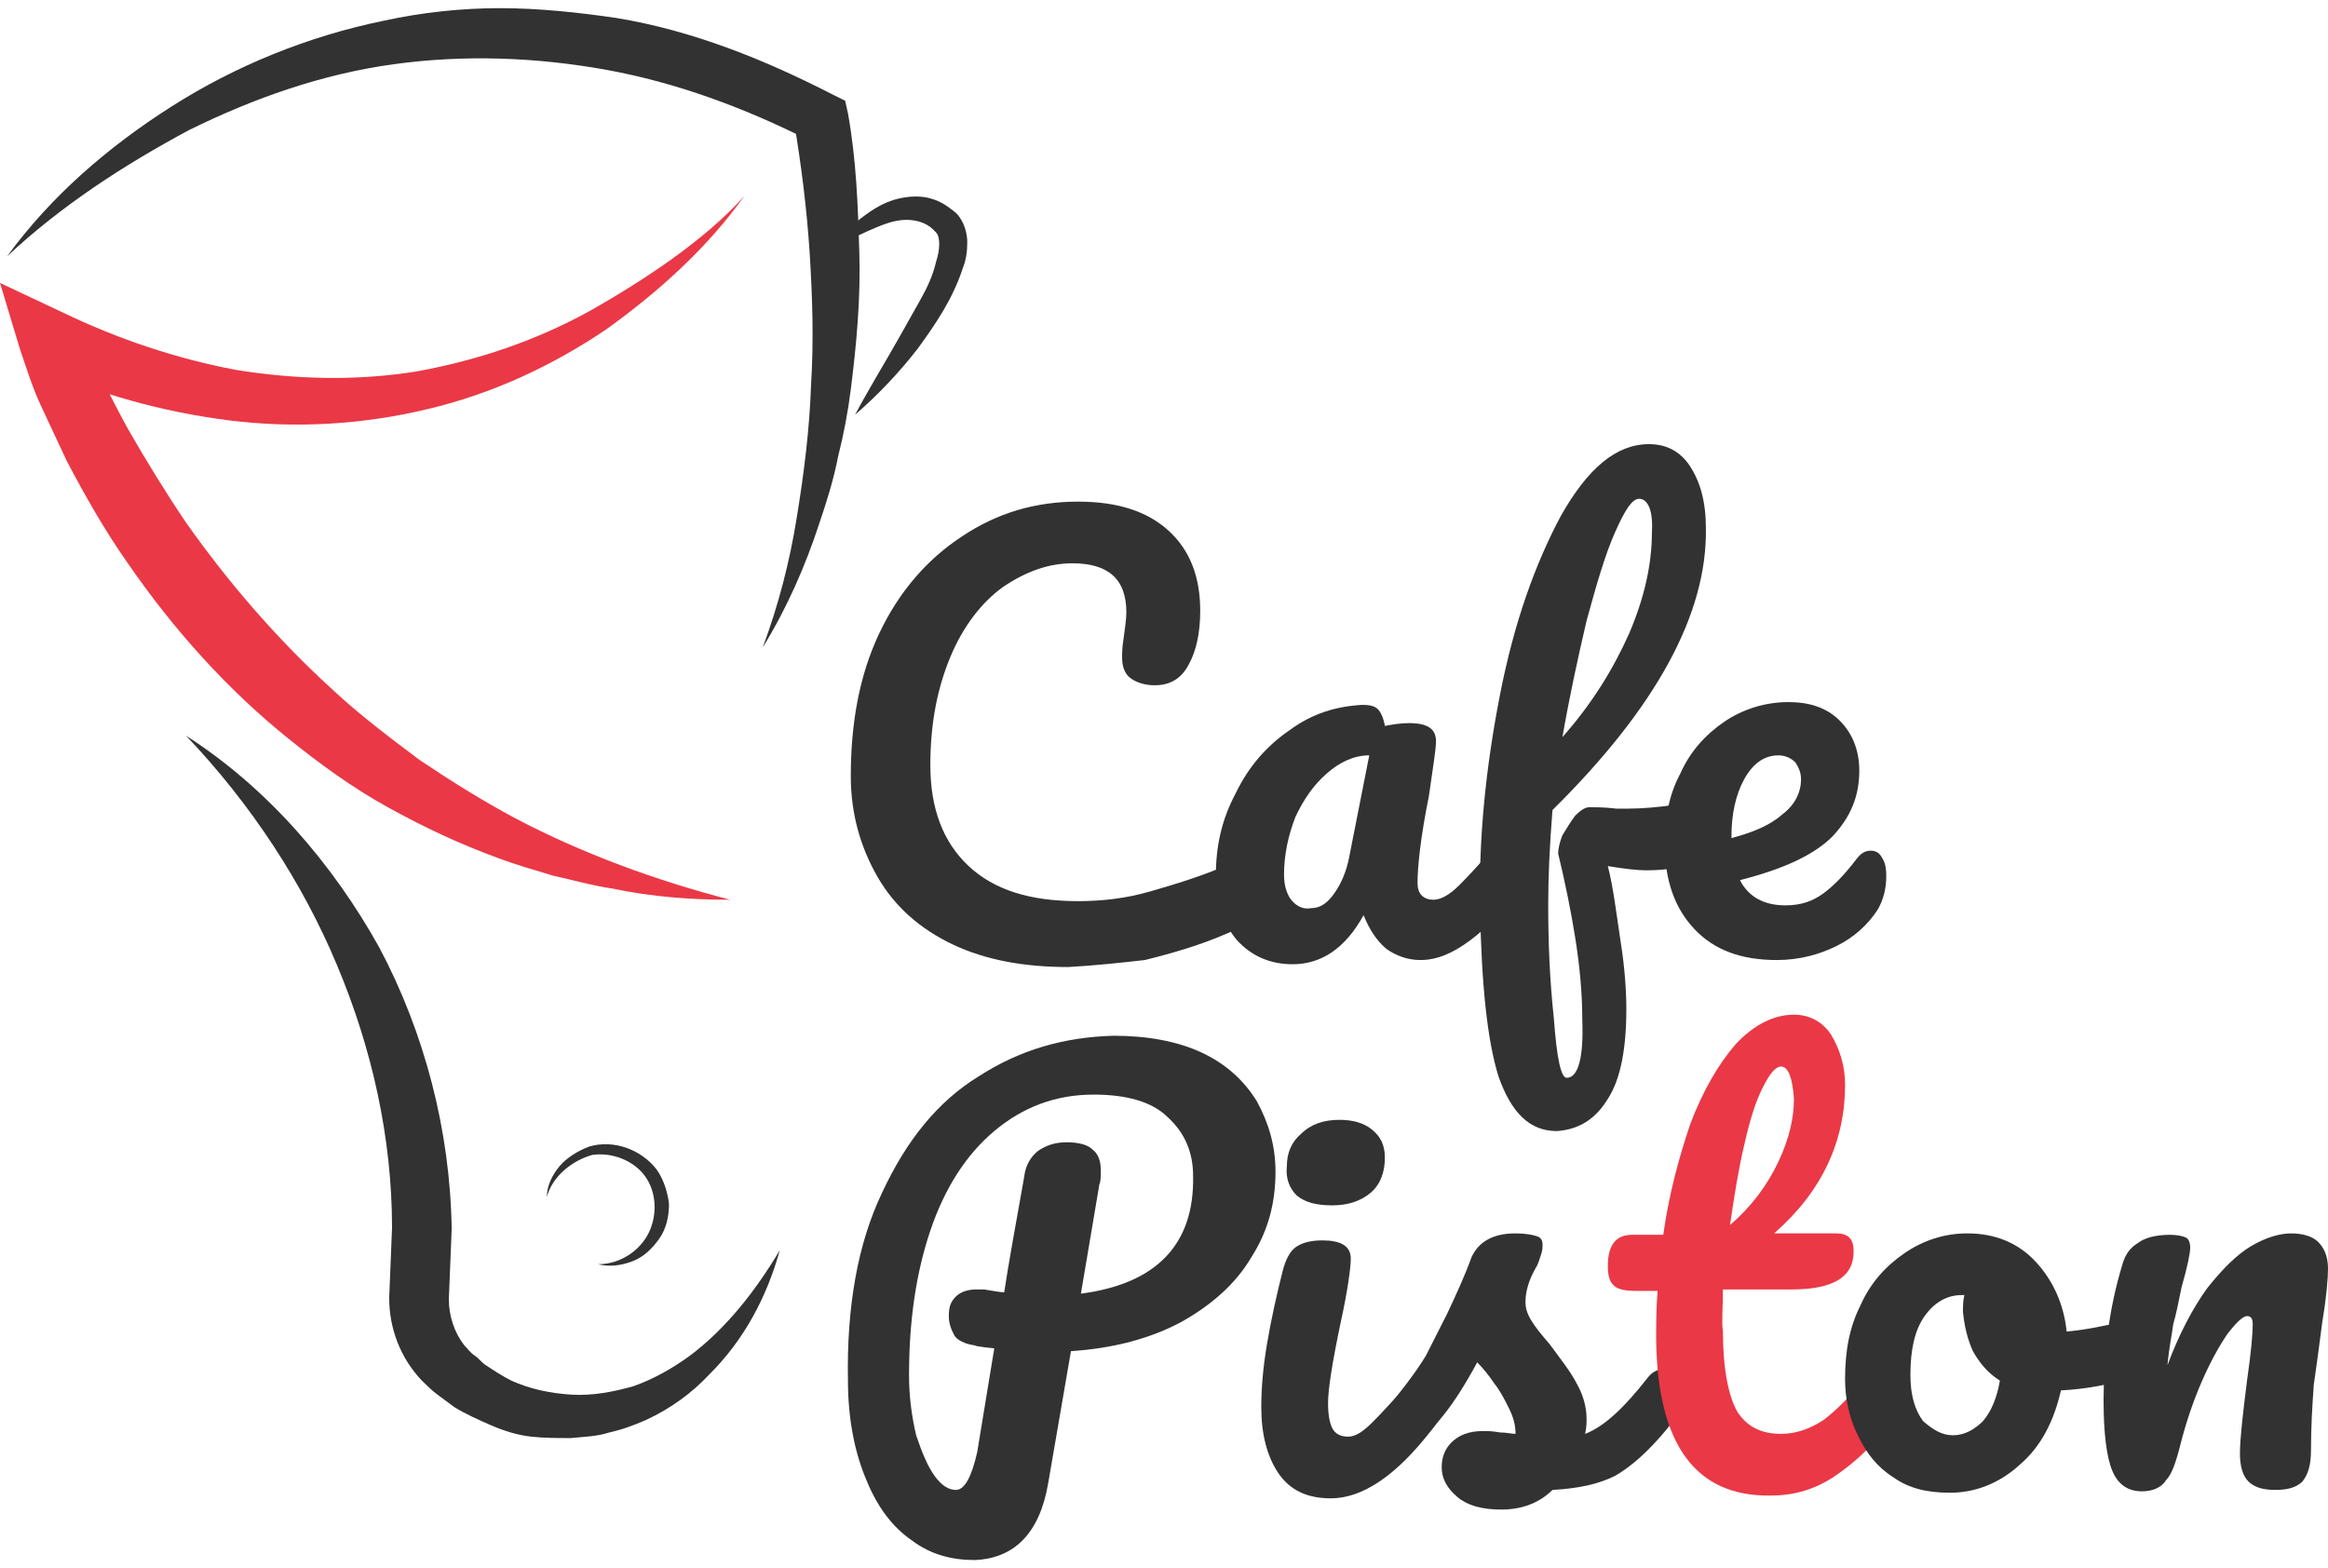 <svg width="95" height="64" viewBox="0 0 95 64" fill="none" xmlns="http://www.w3.org/2000/svg">
<g id="Frame" clip-path="url(#clip0_8_885)">
<g id="Group">
<path id="Vector" d="M43.588 39.466C41.791 39.466 40.226 39.18 38.893 38.551C37.559 37.921 36.516 37.006 35.821 35.805C35.125 34.603 34.719 33.23 34.719 31.685C34.719 29.511 35.067 27.566 35.879 25.85C36.69 24.133 37.849 22.817 39.24 21.902C40.69 20.93 42.254 20.472 43.993 20.472C45.616 20.472 46.834 20.872 47.703 21.673C48.572 22.474 48.978 23.561 48.978 24.934C48.978 25.85 48.804 26.593 48.514 27.108C48.224 27.68 47.761 27.967 47.123 27.967C46.718 27.967 46.37 27.852 46.138 27.68C45.906 27.509 45.79 27.223 45.79 26.822C45.79 26.708 45.79 26.422 45.848 26.079C45.906 25.621 45.964 25.278 45.964 24.992C45.964 23.619 45.211 22.989 43.761 22.989C42.776 22.989 41.849 23.332 40.921 23.962C40.052 24.591 39.298 25.564 38.777 26.822C38.255 28.081 37.965 29.511 37.965 31.228C37.965 33.001 38.487 34.374 39.53 35.347C40.574 36.319 42.023 36.777 43.993 36.777C44.979 36.777 45.964 36.663 46.949 36.377C47.935 36.091 49.094 35.747 50.253 35.232C50.485 35.118 50.659 35.118 50.833 35.118C51.065 35.118 51.239 35.175 51.355 35.404C51.47 35.576 51.528 35.805 51.528 36.091C51.528 37.006 51.065 37.693 50.079 38.093C49.036 38.551 47.877 38.894 46.718 39.18C45.732 39.294 44.631 39.409 43.588 39.466Z" fill="#323232"/>
<path id="Vector_2" d="M52.746 39.352C51.818 39.352 51.065 39.008 50.485 38.379C49.906 37.693 49.616 36.834 49.616 35.747C49.616 34.546 49.847 33.459 50.427 32.372C50.949 31.285 51.702 30.427 52.63 29.797C53.557 29.111 54.542 28.825 55.586 28.767C55.934 28.767 56.107 28.825 56.223 28.939C56.339 29.054 56.455 29.282 56.513 29.626C56.803 29.569 57.151 29.511 57.498 29.511C58.252 29.511 58.6 29.74 58.6 30.255C58.6 30.541 58.484 31.285 58.31 32.486C57.962 34.203 57.846 35.404 57.846 36.033C57.846 36.262 57.904 36.434 58.02 36.548C58.136 36.663 58.31 36.72 58.484 36.72C58.774 36.72 59.121 36.548 59.527 36.148C59.933 35.747 60.455 35.175 61.15 34.374C61.324 34.145 61.556 34.031 61.73 34.031C61.904 34.031 62.078 34.088 62.194 34.317C62.309 34.489 62.367 34.718 62.367 35.061C62.367 35.633 62.251 36.091 61.962 36.434C61.324 37.178 60.686 37.864 59.991 38.379C59.295 38.894 58.658 39.18 57.962 39.18C57.441 39.18 56.977 39.008 56.571 38.722C56.165 38.379 55.876 37.921 55.644 37.349C54.89 38.722 53.905 39.352 52.746 39.352ZM53.499 37.063C53.847 37.063 54.137 36.892 54.426 36.491C54.716 36.091 54.948 35.576 55.064 34.946L55.876 30.827C55.238 30.827 54.658 31.113 54.137 31.571C53.615 32.029 53.209 32.601 52.861 33.344C52.572 34.088 52.398 34.889 52.398 35.69C52.398 36.148 52.514 36.491 52.688 36.72C52.919 37.006 53.209 37.12 53.499 37.063Z" fill="#323232"/>
<path id="Vector_3" d="M69.323 32.83C69.728 32.83 69.96 33.116 69.96 33.745C69.96 34.946 69.033 35.519 67.178 35.519C66.83 35.519 66.309 35.461 65.613 35.347C65.845 36.262 65.961 37.292 66.135 38.436C66.309 39.523 66.367 40.496 66.367 41.182C66.367 42.784 66.135 44.043 65.613 44.844C65.092 45.702 64.396 46.103 63.527 46.16C62.425 46.16 61.672 45.416 61.15 43.929C60.686 42.441 60.455 40.153 60.397 37.063C60.339 34.203 60.629 31.342 61.208 28.367C61.788 25.392 62.657 22.989 63.7 21.044C64.802 19.099 65.961 18.126 67.294 18.126C67.99 18.126 68.569 18.412 68.975 19.041C69.381 19.671 69.613 20.472 69.613 21.559C69.671 25.049 67.584 28.882 63.353 33.058C63.237 34.489 63.179 35.804 63.179 36.892C63.179 38.436 63.237 39.981 63.411 41.583C63.527 43.185 63.7 43.986 63.932 43.986C64.396 43.986 64.628 43.185 64.57 41.64C64.57 40.496 64.454 39.352 64.28 38.265C64.106 37.178 63.874 36.033 63.584 34.832C63.584 34.66 63.642 34.374 63.758 34.088C63.932 33.802 64.106 33.516 64.28 33.287C64.512 33.058 64.686 32.944 64.86 32.944C65.15 32.944 65.497 32.944 65.961 33.001C66.077 33.001 66.251 33.001 66.425 33.001C67.004 33.001 67.7 32.944 68.453 32.83C68.569 32.83 68.685 32.772 68.859 32.772C69.033 32.83 69.149 32.83 69.323 32.83ZM66.888 20.357C66.599 20.357 66.309 20.815 65.903 21.73C65.497 22.646 65.15 23.847 64.744 25.335C64.396 26.822 64.048 28.424 63.758 30.083C64.976 28.71 65.845 27.28 66.483 25.85C67.12 24.362 67.41 22.989 67.41 21.73C67.468 20.815 67.236 20.357 66.888 20.357Z" fill="#323232"/>
<path id="Vector_4" d="M76.336 34.718C76.51 34.718 76.684 34.775 76.8 35.004C76.916 35.175 76.974 35.404 76.974 35.747C76.974 36.262 76.858 36.72 76.626 37.12C76.22 37.75 75.641 38.265 74.945 38.608C74.249 38.951 73.438 39.18 72.511 39.18C71.062 39.18 69.96 38.779 69.149 37.921C68.337 37.063 67.932 35.919 67.932 34.431C67.932 33.402 68.106 32.429 68.569 31.571C68.975 30.655 69.612 29.969 70.366 29.454C71.12 28.939 72.047 28.653 72.974 28.653C73.844 28.653 74.539 28.882 75.061 29.397C75.583 29.912 75.873 30.598 75.873 31.456C75.873 32.486 75.525 33.344 74.771 34.145C74.018 34.889 72.8 35.461 71.004 35.919C71.351 36.605 71.989 36.949 72.858 36.949C73.496 36.949 73.96 36.777 74.365 36.491C74.771 36.205 75.235 35.747 75.757 35.061C75.93 34.832 76.104 34.718 76.336 34.718ZM72.569 30.827C71.989 30.827 71.525 31.17 71.177 31.8C70.83 32.429 70.656 33.23 70.656 34.145V34.203C71.525 33.974 72.221 33.688 72.743 33.23C73.264 32.83 73.496 32.315 73.496 31.8C73.496 31.514 73.38 31.285 73.264 31.113C73.09 30.942 72.858 30.827 72.569 30.827Z" fill="#323232"/>
<path id="Vector_5" d="M52.05 47.819C52.05 49.078 51.76 50.222 51.065 51.309C50.427 52.396 49.442 53.254 48.225 53.941C46.949 54.627 45.442 55.028 43.703 55.142L42.776 60.52C42.428 62.58 41.385 63.609 39.762 63.667C38.835 63.667 37.965 63.438 37.212 62.866C36.458 62.351 35.821 61.55 35.357 60.406C34.893 59.319 34.603 57.946 34.603 56.344C34.545 53.311 35.009 50.737 35.995 48.677C36.98 46.56 38.255 44.958 39.936 43.929C41.617 42.842 43.414 42.327 45.442 42.27C46.834 42.27 48.051 42.498 49.036 42.956C50.021 43.414 50.775 44.1 51.297 44.958C51.76 45.817 52.05 46.732 52.05 47.819ZM44.109 52.796C47.181 52.396 48.746 50.794 48.688 47.991C48.688 47.018 48.34 46.217 47.645 45.588C47.007 44.958 45.964 44.672 44.631 44.672C43.066 44.672 41.733 45.187 40.574 46.16C39.414 47.133 38.545 48.506 37.965 50.222C37.386 51.938 37.096 53.883 37.096 56.115C37.096 57.03 37.212 57.831 37.386 58.575C37.617 59.261 37.849 59.834 38.139 60.234C38.429 60.634 38.719 60.806 39.009 60.806C39.356 60.806 39.646 60.291 39.878 59.261L40.574 55.028C39.994 54.971 39.704 54.913 39.82 54.913C39.356 54.856 39.066 54.684 38.951 54.513C38.835 54.284 38.719 54.055 38.719 53.712C38.719 53.369 38.777 53.14 39.009 52.911C39.182 52.739 39.472 52.625 39.82 52.625C39.994 52.625 40.11 52.625 40.168 52.625C40.516 52.682 40.805 52.739 40.979 52.739C41.153 51.595 41.443 49.993 41.791 48.048C41.849 47.533 42.081 47.19 42.37 46.961C42.718 46.732 43.066 46.618 43.53 46.618C44.051 46.618 44.399 46.732 44.573 46.904C44.805 47.075 44.921 47.361 44.921 47.762C44.921 47.991 44.921 48.219 44.863 48.334L44.109 52.796Z" fill="#323232"/>
<path id="Vector_6" d="M54.31 61.149C53.325 61.149 52.63 60.806 52.166 60.12C51.702 59.433 51.47 58.518 51.47 57.431C51.47 56.744 51.528 55.886 51.702 54.856C51.876 53.826 52.108 52.796 52.34 51.881C52.456 51.423 52.63 51.08 52.861 50.908C53.093 50.737 53.441 50.622 53.963 50.622C54.716 50.622 55.122 50.851 55.122 51.366C55.122 51.709 55.006 52.625 54.716 53.941C54.368 55.6 54.195 56.687 54.195 57.259C54.195 57.717 54.253 58.06 54.368 58.289C54.484 58.518 54.716 58.632 55.006 58.632C55.296 58.632 55.586 58.46 55.991 58.06C56.397 57.659 56.919 57.087 57.614 56.286C57.788 56.057 58.02 55.943 58.194 55.943C58.368 55.943 58.542 56 58.658 56.229C58.774 56.401 58.832 56.63 58.832 56.973C58.832 57.545 58.716 58.003 58.426 58.346C56.977 60.234 55.586 61.149 54.31 61.149Z" fill="#323232"/>
<path id="Vector_7" d="M61.266 61.607C60.455 61.607 59.875 61.435 59.469 61.092C59.063 60.749 58.832 60.348 58.832 59.891C58.832 59.49 58.948 59.147 59.237 58.861C59.527 58.575 59.933 58.403 60.513 58.403C60.686 58.403 60.918 58.403 61.208 58.46C61.498 58.46 61.672 58.518 61.846 58.518C61.846 58.117 61.73 57.774 61.556 57.431C61.382 57.087 61.208 56.744 60.976 56.458C60.744 56.115 60.513 55.829 60.281 55.6C59.817 56.458 59.353 57.202 58.89 57.774C58.426 58.346 57.962 58.918 57.441 59.433C57.151 59.719 56.861 59.833 56.571 59.833C56.339 59.833 56.107 59.776 55.992 59.605C55.818 59.433 55.76 59.204 55.76 58.975C55.76 58.689 55.876 58.403 56.05 58.174L56.339 57.831C57.151 56.801 57.788 56 58.194 55.314C58.426 54.856 58.716 54.284 59.063 53.597C59.411 52.854 59.759 52.11 60.049 51.309C60.339 50.68 60.918 50.336 61.846 50.336C62.251 50.336 62.541 50.394 62.715 50.451C62.889 50.508 62.947 50.622 62.947 50.794C62.947 50.908 62.947 51.023 62.889 51.194C62.831 51.366 62.773 51.595 62.657 51.767C62.367 52.282 62.251 52.739 62.251 53.14C62.251 53.368 62.309 53.597 62.483 53.883C62.657 54.169 62.889 54.456 63.237 54.856C63.7 55.485 64.106 56 64.338 56.458C64.57 56.858 64.744 57.373 64.744 57.888C64.744 58.06 64.744 58.231 64.686 58.518C65.439 58.231 66.251 57.488 67.236 56.229C67.41 56 67.642 55.886 67.816 55.886C67.99 55.886 68.164 55.943 68.279 56.172C68.395 56.343 68.453 56.572 68.453 56.916C68.453 57.488 68.337 57.946 68.048 58.289C67.294 59.204 66.599 59.833 65.903 60.234C65.207 60.577 64.396 60.749 63.353 60.806C62.831 61.321 62.136 61.607 61.266 61.607Z" fill="#323232"/>
<path id="Vector_8" d="M76.742 55.886C76.916 55.886 77.09 55.943 77.206 56.172C77.322 56.344 77.379 56.572 77.379 56.916C77.379 57.488 77.264 57.946 76.974 58.289C76.336 59.09 75.641 59.719 74.887 60.234C74.134 60.749 73.264 61.035 72.279 61.035C69.207 61.092 67.642 58.975 67.584 54.684C67.584 54.055 67.584 53.369 67.642 52.682H66.772C66.309 52.682 66.019 52.625 65.845 52.453C65.671 52.282 65.613 52.053 65.613 51.652C65.613 50.794 65.961 50.394 66.599 50.394H67.874C68.106 48.734 68.511 47.247 68.975 45.874C69.497 44.501 70.134 43.414 70.83 42.613C71.583 41.812 72.395 41.411 73.206 41.411C73.844 41.411 74.365 41.697 74.713 42.212C75.061 42.784 75.293 43.471 75.293 44.272C75.293 46.56 74.365 48.62 72.395 50.336H74.945C75.177 50.336 75.351 50.394 75.467 50.508C75.583 50.622 75.641 50.794 75.641 51.08C75.641 52.11 74.829 52.625 73.09 52.625H70.308C70.308 53.369 70.25 53.941 70.308 54.341C70.308 55.886 70.54 56.973 70.888 57.602C71.293 58.232 71.873 58.518 72.684 58.518C73.322 58.518 73.902 58.289 74.423 57.946C74.945 57.545 75.525 56.973 76.162 56.172C76.336 56 76.51 55.886 76.742 55.886ZM72.684 43.528C72.453 43.528 72.221 43.814 71.931 44.386C71.641 44.959 71.409 45.702 71.177 46.732C70.946 47.705 70.772 48.792 70.598 49.993C71.467 49.249 72.105 48.391 72.569 47.419C73.032 46.446 73.206 45.588 73.206 44.844C73.148 43.986 72.974 43.528 72.684 43.528Z" fill="#EA3846"/>
<path id="Vector_9" d="M87.059 53.883C87.233 53.883 87.407 53.998 87.523 54.169C87.639 54.341 87.697 54.627 87.697 54.913C87.697 55.6 87.465 56.057 87.059 56.172C86.132 56.515 85.146 56.687 84.103 56.744C83.813 58.003 83.292 59.032 82.422 59.776C81.611 60.52 80.625 60.92 79.582 60.92C78.655 60.92 77.901 60.749 77.264 60.291C76.626 59.891 76.162 59.319 75.814 58.575C75.467 57.888 75.293 57.087 75.293 56.286C75.293 55.142 75.467 54.169 75.93 53.254C76.336 52.339 76.974 51.652 77.727 51.137C78.481 50.622 79.35 50.336 80.278 50.336C81.437 50.336 82.364 50.737 83.06 51.48C83.755 52.224 84.219 53.197 84.335 54.341C85.031 54.284 85.9 54.112 86.885 53.883C86.827 53.883 86.943 53.883 87.059 53.883ZM79.698 58.575C80.162 58.575 80.567 58.346 80.915 58.003C81.263 57.602 81.495 57.03 81.611 56.343C81.147 56.057 80.799 55.657 80.509 55.142C80.278 54.627 80.162 54.112 80.104 53.54C80.104 53.311 80.104 53.083 80.162 52.854H80.046C79.466 52.854 78.945 53.14 78.539 53.712C78.133 54.284 77.959 55.085 77.959 56.115C77.959 56.916 78.133 57.545 78.481 58.003C78.886 58.346 79.234 58.575 79.698 58.575Z" fill="#323232"/>
<path id="Vector_10" d="M87.407 60.863C86.827 60.863 86.422 60.577 86.19 60.005C85.958 59.433 85.842 58.46 85.842 57.145C85.842 55.199 86.074 53.368 86.596 51.652C86.712 51.194 86.943 50.908 87.233 50.737C87.523 50.508 87.987 50.394 88.566 50.394C88.856 50.394 89.088 50.451 89.204 50.508C89.32 50.565 89.378 50.737 89.378 50.908C89.378 51.137 89.262 51.709 89.03 52.51C88.914 53.083 88.798 53.655 88.682 54.055C88.624 54.513 88.508 55.028 88.45 55.714C88.914 54.456 89.494 53.368 90.073 52.568C90.711 51.767 91.29 51.194 91.87 50.851C92.45 50.508 93.029 50.336 93.493 50.336C93.957 50.336 94.362 50.451 94.594 50.68C94.826 50.908 95 51.252 95 51.767C95 52.167 94.942 52.911 94.768 53.941C94.652 54.856 94.536 55.714 94.42 56.515C94.362 57.316 94.305 58.231 94.305 59.204C94.305 59.776 94.189 60.177 93.957 60.463C93.725 60.692 93.377 60.806 92.856 60.806C92.334 60.806 91.986 60.692 91.754 60.463C91.522 60.234 91.406 59.833 91.406 59.319C91.406 58.746 91.522 57.717 91.696 56.343C91.87 55.142 91.928 54.398 91.928 54.055C91.928 53.826 91.87 53.712 91.696 53.712C91.522 53.712 91.233 53.998 90.885 54.456C90.537 54.97 90.189 55.6 89.841 56.401C89.494 57.202 89.204 58.06 88.972 58.975C88.798 59.662 88.624 60.177 88.392 60.406C88.219 60.692 87.871 60.863 87.407 60.863Z" fill="#323232"/>
<path id="Vector_11" d="M52.919 48.792C53.267 49.078 53.731 49.192 54.369 49.192C55.006 49.192 55.528 49.02 55.934 48.677C56.339 48.334 56.513 47.819 56.513 47.247C56.513 46.732 56.339 46.389 55.992 46.103C55.644 45.817 55.18 45.702 54.658 45.702C54.021 45.702 53.499 45.874 53.093 46.274C52.688 46.618 52.514 47.075 52.514 47.59C52.456 48.105 52.63 48.505 52.919 48.792Z" fill="#323232"/>
</g>
<g id="Group_2">
<g id="Group_3">
<path id="Vector_12" d="M0.29 10.46C2.087 8 4.405 5.997 7.013 4.338C9.622 2.679 12.578 1.478 15.65 0.848C17.215 0.505 18.838 0.333 20.403 0.333C21.968 0.333 23.591 0.505 25.156 0.734C28.286 1.249 31.242 2.45 34.024 3.881L34.487 4.109L34.603 4.624C34.951 6.569 35.009 8.4 35.067 10.288C35.125 12.176 34.951 14.064 34.719 15.895C34.603 16.81 34.43 17.726 34.198 18.641C34.024 19.556 33.734 20.472 33.444 21.33C32.865 23.104 32.111 24.82 31.126 26.422C31.763 24.706 32.227 22.932 32.517 21.101C32.807 19.328 33.038 17.497 33.096 15.723C33.212 13.893 33.154 12.119 33.038 10.288C32.923 8.515 32.691 6.684 32.401 4.968L32.98 5.711C30.372 4.395 27.59 3.366 24.75 2.851C21.91 2.336 18.954 2.221 16.056 2.622C13.158 3.022 10.375 3.995 7.709 5.311C5.043 6.741 2.492 8.4 0.29 10.46Z" fill="#323232"/>
</g>
<g id="Group_4">
<path id="Vector_13" d="M30.372 8C28.865 10.117 26.894 11.89 24.75 13.435C22.547 14.922 20.113 16.067 17.447 16.696C14.838 17.325 12.056 17.497 9.332 17.154C6.608 16.81 3.999 16.067 1.507 14.979L3.246 13.492C3.478 14.121 3.825 14.865 4.173 15.494C4.521 16.181 4.869 16.867 5.217 17.497C5.97 18.813 6.782 20.129 7.593 21.33C9.332 23.79 11.303 26.079 13.563 28.138C14.664 29.168 15.882 30.083 17.099 30.999C18.374 31.857 19.649 32.658 21.04 33.402C23.765 34.832 26.721 35.919 29.793 36.72C28.228 36.72 26.605 36.605 24.982 36.262C24.17 36.148 23.417 35.919 22.605 35.747C21.852 35.519 21.04 35.29 20.287 35.004C18.722 34.431 17.273 33.745 15.824 32.944C14.375 32.143 13.041 31.17 11.766 30.141C9.274 28.138 7.071 25.678 5.217 22.989C4.289 21.673 3.478 20.243 2.724 18.813C2.376 18.069 2.029 17.325 1.681 16.581C1.333 15.838 1.101 15.094 0.811 14.236L0 11.547L2.55 12.748C4.811 13.835 7.187 14.636 9.622 15.094C12.056 15.494 14.607 15.552 17.041 15.151C19.533 14.694 21.91 13.893 24.17 12.634C25.271 12.005 26.373 11.318 27.416 10.574C28.517 9.773 29.503 8.972 30.372 8Z" fill="#EA3846"/>
</g>
<g id="Group_5">
<path id="Vector_14" d="M7.593 30.026C10.897 32.143 13.563 35.233 15.476 38.665C17.331 42.155 18.374 46.16 18.432 50.165L18.316 53.025C18.316 53.712 18.548 54.398 18.954 54.913C19.07 55.028 19.186 55.199 19.359 55.314C19.533 55.428 19.649 55.6 19.823 55.714C20.171 55.943 20.519 56.172 20.866 56.344C21.62 56.687 22.431 56.858 23.301 56.916C24.17 56.973 25.04 56.801 25.851 56.572C26.663 56.286 27.474 55.829 28.17 55.314C29.619 54.227 30.836 52.682 31.821 51.023C31.299 52.911 30.372 54.684 28.923 56.115C28.228 56.858 27.358 57.488 26.373 57.946C25.851 58.174 25.387 58.346 24.866 58.46C24.344 58.632 23.822 58.632 23.301 58.689C22.779 58.689 22.2 58.689 21.678 58.632C21.156 58.575 20.576 58.403 20.055 58.174C19.533 57.946 19.012 57.717 18.548 57.431C18.316 57.259 18.084 57.087 17.852 56.916C17.62 56.744 17.447 56.572 17.215 56.344C16.345 55.428 15.882 54.227 15.882 52.968L15.998 50.108C15.998 46.446 15.186 42.784 13.737 39.352C12.346 36.033 10.259 32.83 7.593 30.026Z" fill="#323232"/>
</g>
<g id="Group_6">
<path id="Vector_15" d="M33.85 10.288C34.198 9.773 34.603 9.316 35.125 8.915C35.647 8.515 36.168 8.171 36.922 8.057C37.27 8 37.675 8 38.023 8.114C38.429 8.229 38.719 8.457 39.008 8.686C39.356 9.03 39.472 9.544 39.472 9.888C39.472 10.288 39.414 10.632 39.298 10.918C38.893 12.176 38.197 13.206 37.444 14.236C36.69 15.208 35.821 16.124 34.893 16.925C35.473 15.838 36.11 14.808 36.69 13.778C36.98 13.263 37.27 12.748 37.559 12.233C37.849 11.719 38.081 11.204 38.197 10.689C38.371 10.174 38.371 9.659 38.197 9.487C37.907 9.144 37.502 8.972 36.98 8.972C36.458 8.972 35.937 9.201 35.415 9.43C34.893 9.659 34.372 9.945 33.85 10.288Z" fill="#323232"/>
</g>
<g id="Group_7">
<path id="Vector_16" d="M22.315 48.849C22.315 48.391 22.547 47.934 22.837 47.59C23.127 47.247 23.591 46.961 24.054 46.789C25.04 46.503 26.141 46.904 26.779 47.705C27.068 48.105 27.242 48.62 27.3 49.135C27.3 49.65 27.184 50.165 26.894 50.565C26.605 50.966 26.257 51.309 25.793 51.481C25.329 51.652 24.866 51.709 24.402 51.595C25.329 51.595 26.141 51.023 26.489 50.279C26.837 49.535 26.779 48.62 26.315 47.991C25.851 47.361 24.982 47.018 24.17 47.133C23.359 47.361 22.547 47.991 22.315 48.849Z" fill="#323232"/>
</g>
</g>
</g>
<defs>
<clipPath id="clip0_8_885">
<rect width="95" height="63.333" fill="white" transform="translate(0 0.333)"/>
</clipPath>
</defs>
</svg>

